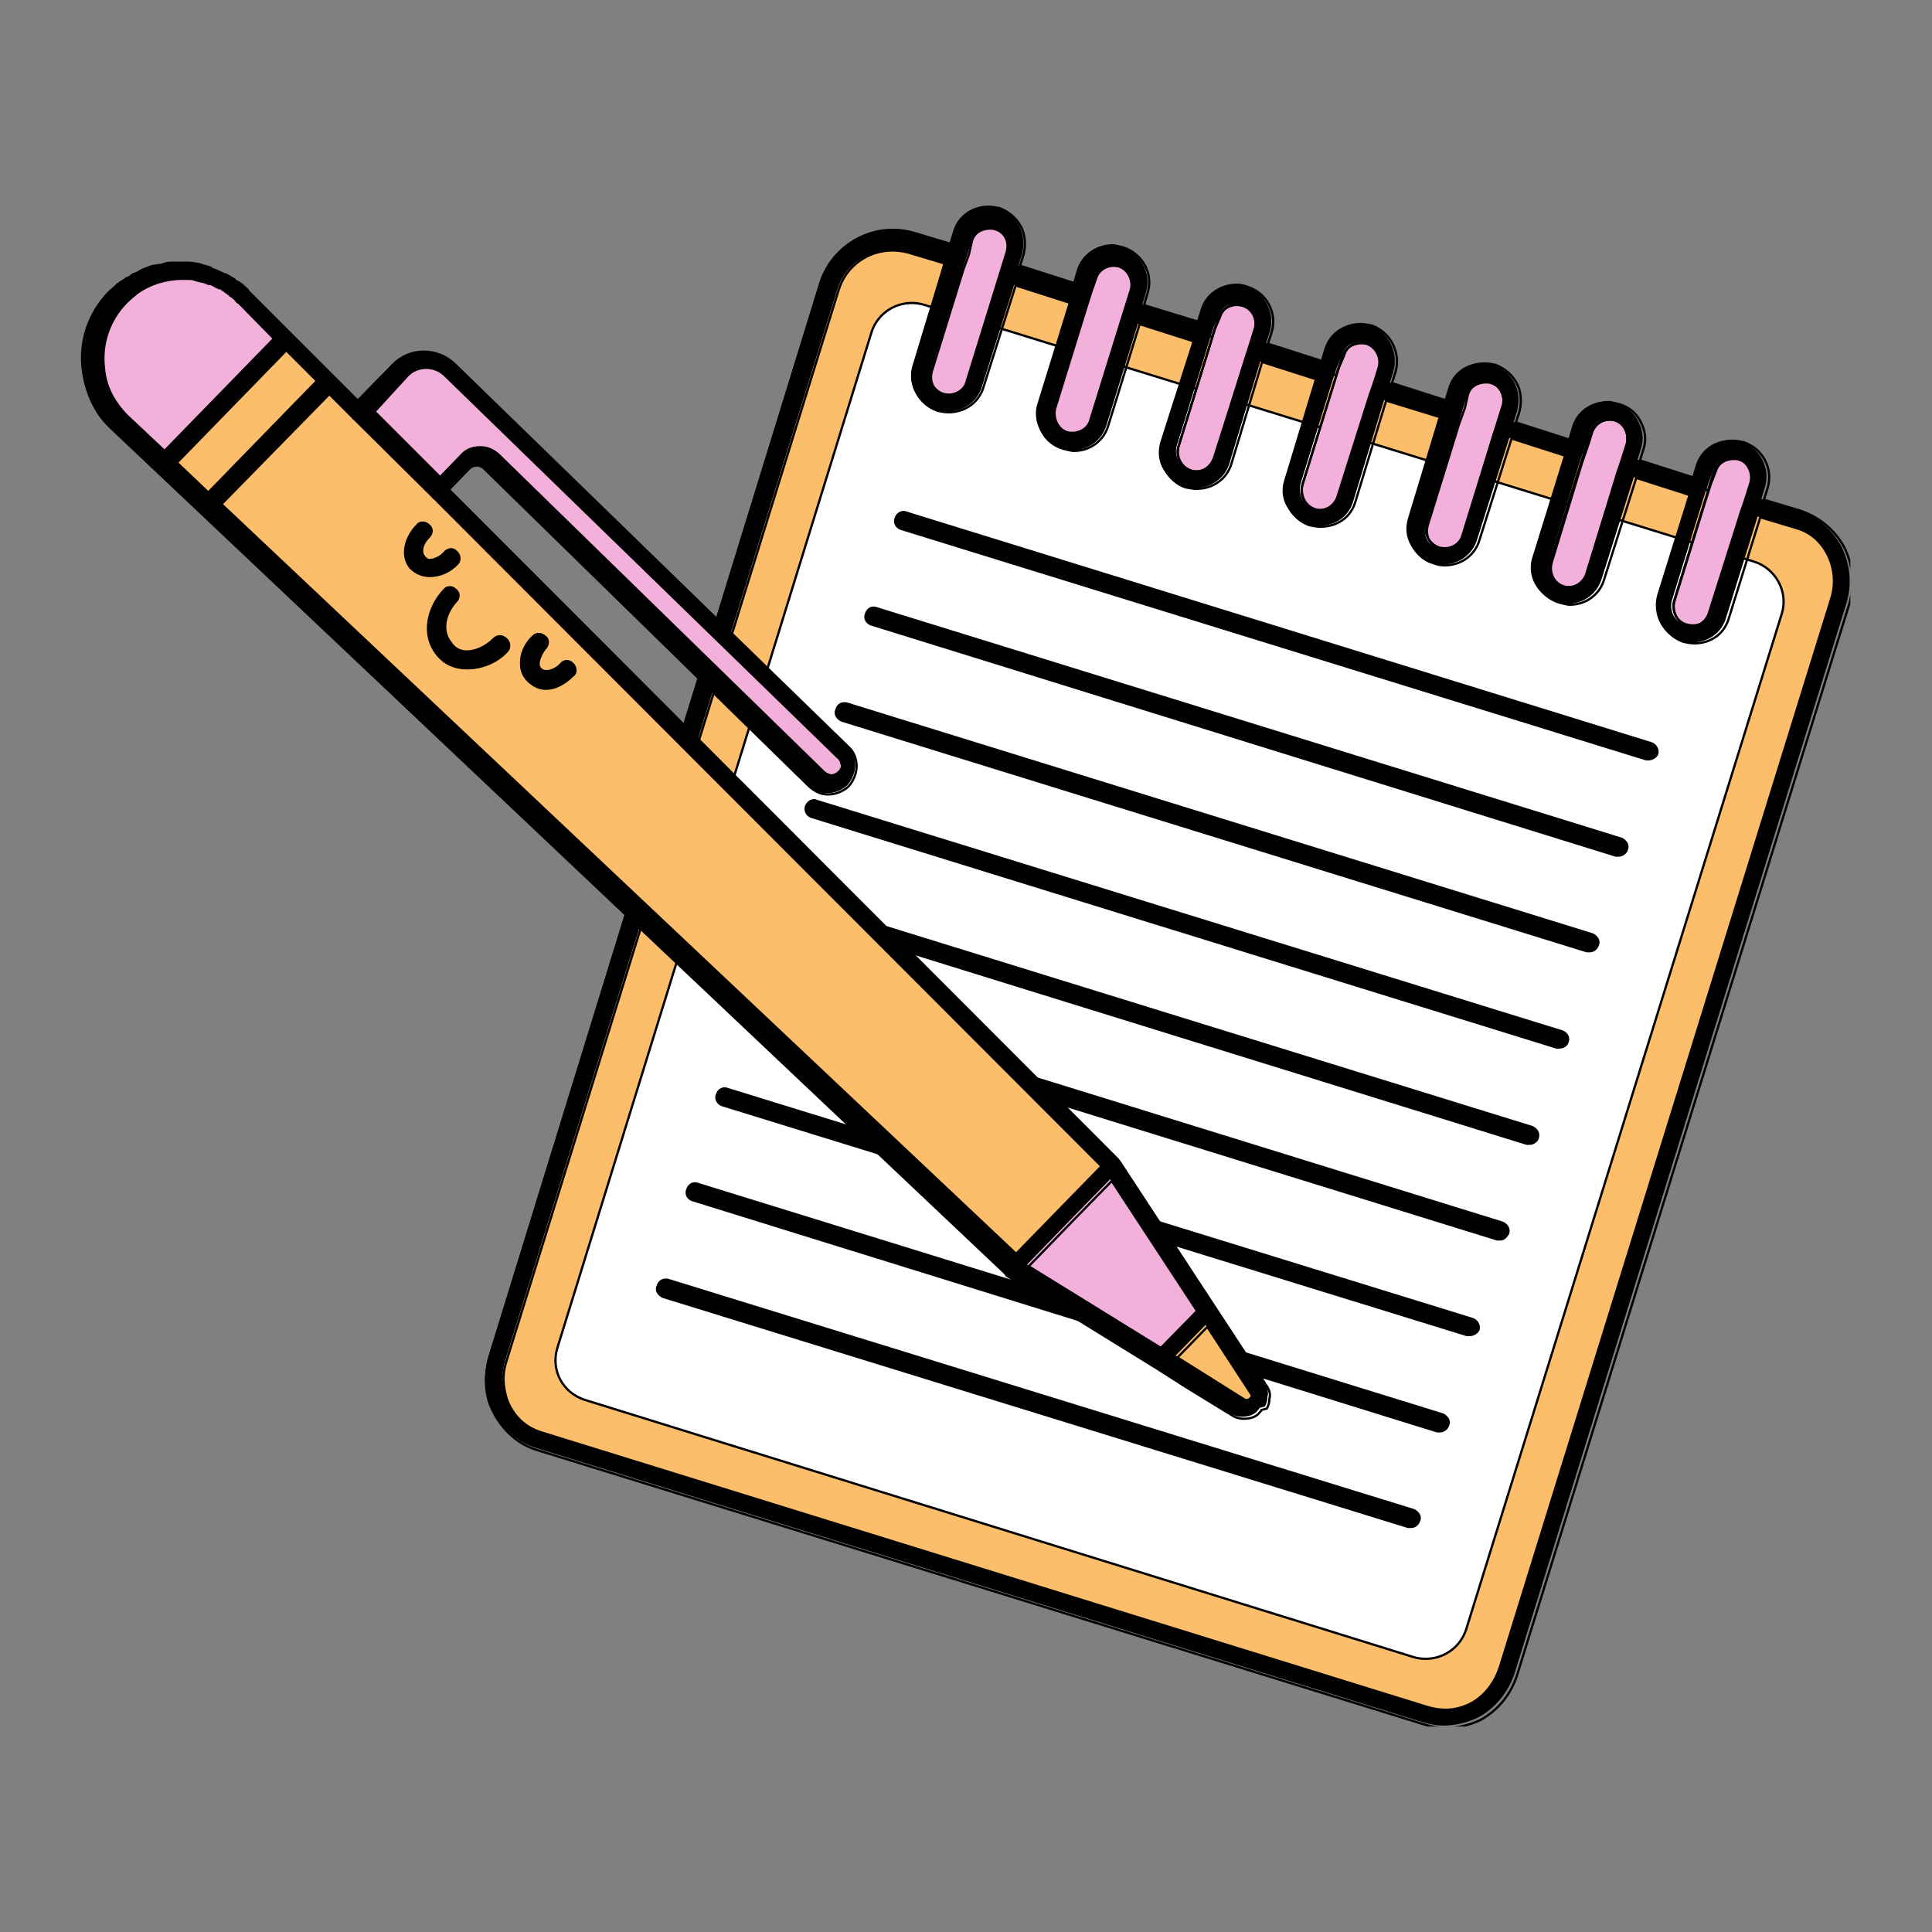 <svg xmlns="http://www.w3.org/2000/svg" xmlns:xlink="http://www.w3.org/1999/xlink" width="500" zoomAndPan="magnify" viewBox="0 0 375 375" height="500" preserveAspectRatio="xMidYMid meet" version="1.0"><rect x="0" y="0" width="375" height="375" fill="#808080" stroke="none"/><defs><clipPath id="44245de179"><path d="M 94 40 L 359.152 40 L 359.152 335 L 94 335 Z M 94 40 " clip-rule="nonzero"/></clipPath><clipPath id="faa566d26e"><path d="M 93 39.875 L 359.152 39.875 L 359.152 335.121 L 93 335.121 Z M 93 39.875 " clip-rule="nonzero"/></clipPath><clipPath id="a04b8a6033"><path d="M 15.652 50 L 247 50 L 247 275 L 15.652 275 Z M 15.652 50 " clip-rule="nonzero"/></clipPath><clipPath id="8444462be7"><path d="M 15.652 50 L 247 50 L 247 276 L 15.652 276 Z M 15.652 50 " clip-rule="nonzero"/></clipPath></defs><path stroke-linecap="butt" transform="matrix(0.128, 0, 0, 0.128, -10.677, 4.088)" fill-opacity="1" fill="#fdbe6b" fill-rule="evenodd" stroke-linejoin="round" d="M 1436.353 333.545 C 1394.574 333.545 1355.852 360.531 1342.435 403.441 L 838.248 2030.215 C 830.515 2051.211 832.716 2073.339 839.348 2092.165 C 849.281 2119.793 872.539 2144.121 902.367 2152.954 L 2245.767 2569.885 C 2255.761 2573.003 2265.785 2574.47 2275.627 2574.47 C 2318.261 2574.47 2357.228 2546.841 2370.737 2504.635 L 2874.924 877.861 C 2891.489 825.905 2861.63 770.617 2809.704 754.022 L 1466.304 338.221 C 1456.31 335.012 1446.255 333.545 1436.353 333.545 Z M 1436.353 333.545 " stroke="#000000" stroke-width="3.438" stroke-opacity="1" stroke-miterlimit="10"/><path stroke-linecap="butt" transform="matrix(0.128, 0, 0, 0.128, -10.677, 4.088)" fill-opacity="1" fill="#ffffff" fill-rule="evenodd" stroke-linejoin="round" d="M 1466.06 427.494 C 1439.195 427.494 1414.165 444.242 1405.18 471.198 L 928.468 2012.428 C 918.535 2045.618 936.2 2079.879 970.521 2090.942 L 2228.102 2481.224 C 2233.848 2482.752 2239.624 2483.486 2245.278 2483.486 C 2272.417 2483.486 2297.479 2466.615 2306.617 2439.231 L 2785.56 897.971 C 2795.493 864.78 2775.566 829.419 2742.406 819.456 L 1484.825 430.275 C 1478.59 428.38 1472.264 427.494 1466.06 427.494 Z M 1466.06 427.494 " stroke="#000000" stroke-width="3.438" stroke-opacity="1" stroke-miterlimit="10"/><path stroke-linecap="butt" transform="matrix(0.128, 0, 0, 0.128, -10.677, 4.088)" fill-opacity="1" fill="#f3b0db" fill-rule="evenodd" stroke-linejoin="round" d="M 1582.472 313.526 C 1569.972 313.526 1558.328 320.984 1554.752 333.514 L 1493.902 528.9 C 1489.501 544.364 1499.464 560.929 1513.829 565.33 C 1516.549 566.125 1519.299 566.491 1522.02 566.491 C 1534.733 566.491 1546.5 558.423 1549.22 546.565 L 1610.07 350.11 C 1614.471 334.645 1606.738 318.08 1591.274 314.749 C 1588.34 313.924 1585.375 313.526 1582.472 313.526 Z M 1582.472 313.526 " stroke="#000000" stroke-width="3.438" stroke-opacity="1" stroke-miterlimit="10"/><path stroke-linecap="butt" transform="matrix(0.128, 0, 0, 0.128, -10.677, 4.088)" fill-opacity="1" fill="#f3b0db" fill-rule="evenodd" stroke-linejoin="round" d="M 1771.042 370.495 C 1758.267 370.495 1746.347 378.594 1742.71 390.452 L 1681.83 587.243 C 1678.499 602.738 1686.262 619.334 1701.757 623.735 C 1704.11 624.224 1706.555 624.499 1708.939 624.499 C 1722.02 624.499 1734.336 616.95 1737.179 603.838 L 1798.059 408.117 C 1802.46 392.652 1793.597 376.057 1779.232 371.656 C 1776.512 370.861 1773.762 370.495 1771.042 370.495 Z M 1771.042 370.495 " stroke="#000000" stroke-width="3.438" stroke-opacity="1" stroke-miterlimit="10"/><path stroke-linecap="butt" transform="matrix(0.128, 0, 0, 0.128, -10.677, 4.088)" fill-opacity="1" fill="#f3b0db" fill-rule="evenodd" stroke-linejoin="round" d="M 1959.031 430.489 C 1946.286 430.489 1934.398 438.618 1930.73 450.415 L 1869.85 646.931 C 1866.519 662.396 1874.251 676.73 1889.746 682.231 C 1892.68 683.056 1895.645 683.453 1898.548 683.453 C 1911.048 683.453 1922.509 676.027 1925.198 663.466 L 1986.048 466.98 C 1990.51 452.646 1982.747 436.051 1967.252 431.65 C 1964.532 430.886 1961.751 430.489 1959.031 430.489 Z M 1959.031 430.489 " stroke="#000000" stroke-width="3.438" stroke-opacity="1" stroke-miterlimit="10"/><path stroke-linecap="butt" transform="matrix(0.128, 0, 0, 0.128, -10.677, 4.088)" fill-opacity="1" fill="#f3b0db" fill-rule="evenodd" stroke-linejoin="round" d="M 2148.059 488.527 C 2134.917 488.527 2122.448 496.076 2118.719 509.187 L 2057.839 704.847 C 2054.538 720.342 2062.271 735.807 2077.766 741.339 C 2080.455 742.103 2083.206 742.469 2085.895 742.469 C 2098.64 742.469 2110.437 734.218 2113.188 721.442 L 2174.037 525.752 C 2178.499 510.287 2169.636 493.692 2155.241 489.291 C 2152.857 488.771 2150.474 488.527 2148.059 488.527 Z M 2148.059 488.527 " stroke="#000000" stroke-width="3.438" stroke-opacity="1" stroke-miterlimit="10"/><path stroke-linecap="butt" transform="matrix(0.128, 0, 0, 0.128, -10.677, 4.088)" fill-opacity="1" fill="#f3b0db" fill-rule="evenodd" stroke-linejoin="round" d="M 2335.04 546.534 C 2322.265 546.534 2310.345 554.602 2306.708 566.461 L 2245.828 762.977 C 2242.497 777.341 2250.26 792.806 2265.755 798.337 C 2268.475 799.101 2271.226 799.468 2273.946 799.468 C 2286.66 799.468 2298.426 791.4 2301.177 779.542 L 2362.057 583.025 C 2366.458 568.631 2358.726 552.096 2343.231 547.665 C 2340.51 546.901 2337.76 546.534 2335.04 546.534 Z M 2335.04 546.534 " stroke="#000000" stroke-width="3.438" stroke-opacity="1" stroke-miterlimit="10"/><path stroke-linecap="butt" transform="matrix(0.128, 0, 0, 0.128, -10.677, 4.088)" fill-opacity="1" fill="#f3b0db" fill-rule="evenodd" stroke-linejoin="round" d="M 2524.068 604.511 C 2510.926 604.511 2498.457 612.06 2494.698 625.14 L 2433.817 820.892 C 2430.486 836.357 2438.249 852.922 2453.775 857.384 C 2456.464 858.148 2459.184 858.515 2461.874 858.515 C 2474.618 858.515 2486.415 850.232 2489.166 837.457 L 2550.046 641.766 C 2554.478 626.271 2546.745 609.676 2531.25 605.275 C 2528.836 604.755 2526.421 604.511 2524.068 604.511 Z M 2524.068 604.511 " stroke="#000000" stroke-width="3.438" stroke-opacity="1" stroke-miterlimit="10"/><path stroke-linecap="butt" transform="matrix(0.128, 0, 0, 0.128, -10.677, 4.088)" fill-opacity="1" fill="#f3b0db" fill-rule="evenodd" stroke-linejoin="round" d="M 2711.049 662.488 C 2698.304 662.488 2686.354 670.648 2682.717 682.506 L 2621.837 879.786 C 2618.536 895.312 2626.269 911.907 2641.764 915.239 C 2644.667 916.064 2647.632 916.461 2650.535 916.461 C 2663.035 916.461 2674.466 909.004 2677.186 896.412 L 2738.035 699.101 C 2742.497 684.737 2734.735 668.081 2719.239 663.649 C 2716.519 662.885 2713.769 662.488 2711.049 662.488 Z M 2711.049 662.488 " stroke="#000000" stroke-width="3.438" stroke-opacity="1" stroke-miterlimit="10"/><g clip-path="url(#44245de179)"><path fill="#000000" d="M 191.891 44.305 C 192.172 44.305 192.602 44.305 192.879 44.445 C 194.859 45.016 195.848 47.133 195.426 48.969 L 194.719 51.371 L 193.586 54.48 L 187.648 74.117 C 187.086 75.672 185.672 76.801 184.117 76.801 C 183.691 76.801 183.27 76.801 182.984 76.523 C 181.008 76.094 180.02 73.977 180.582 72 L 186.664 52.359 L 187.789 49.254 L 188.359 46.707 C 188.781 45.152 190.191 44.305 191.891 44.305 Z M 215.918 51.512 C 216.203 51.512 216.625 51.512 216.91 51.656 C 218.891 52.219 219.875 54.336 219.453 56.312 L 218.605 58.574 L 217.617 61.684 L 211.539 81.324 C 211.113 82.879 209.703 84.008 208.004 84.008 C 207.723 84.008 207.301 84.008 207.016 83.867 C 205.035 83.305 204.043 81.18 204.473 79.203 L 210.551 59.566 L 211.539 56.457 L 212.387 54.055 C 212.812 52.504 214.223 51.512 215.918 51.512 Z M 239.949 58.859 C 240.23 58.859 240.656 58.859 240.941 59.145 C 242.918 59.566 243.906 61.684 243.484 63.664 L 242.773 65.926 L 241.648 69.172 L 235.426 88.812 C 234.859 90.367 233.586 91.355 231.891 91.355 C 231.609 91.355 231.188 91.355 230.902 91.215 C 228.922 90.648 227.934 88.531 228.359 86.691 L 234.438 67.055 L 235.426 63.801 L 236.414 61.547 C 236.836 59.992 238.254 58.859 239.949 58.859 Z M 263.98 66.348 C 264.262 66.348 264.688 66.348 264.965 66.488 C 266.945 67.055 267.938 69.172 267.512 71.152 L 266.805 73.414 L 265.672 76.523 L 259.457 96.156 C 259.031 97.711 257.617 98.844 255.922 98.844 C 255.641 98.844 255.215 98.844 254.934 98.703 C 252.953 98.137 251.965 96.02 252.391 94.039 L 258.465 74.398 L 259.457 71.289 L 260.445 69.035 C 260.867 67.336 262.285 66.348 263.98 66.348 Z M 288.008 74.117 C 288.289 74.117 288.711 74.117 288.996 74.262 C 290.977 74.824 291.965 76.945 291.543 78.922 L 290.836 81.18 L 289.703 84.289 L 283.766 103.93 C 283.203 105.484 281.789 106.613 280.234 106.613 C 279.809 106.613 279.527 106.613 279.102 106.473 C 277.121 105.906 276.137 103.785 276.699 101.809 L 282.777 82.172 L 283.906 79.062 L 284.473 76.523 C 284.898 74.969 286.309 74.117 288.008 74.117 Z M 312.035 81.324 C 312.32 81.324 312.742 81.324 313.027 81.465 C 315.004 82.027 315.992 84.148 315.57 86.129 L 314.863 88.391 L 313.734 91.637 L 307.797 111.133 C 307.23 112.828 305.816 113.82 304.262 113.82 C 303.84 113.82 303.555 113.82 303.133 113.68 C 301.152 113.113 300.16 110.996 300.73 109.016 L 306.664 89.516 L 307.797 86.27 L 308.5 84.008 C 308.93 82.457 310.34 81.324 312.035 81.324 Z M 336.066 88.953 C 336.348 88.953 336.773 88.953 337.055 89.094 C 339.035 89.66 340.023 91.777 339.598 93.758 L 338.891 96.02 L 337.758 99.125 L 331.543 118.762 C 331.121 120.316 329.703 121.449 328.008 121.449 C 327.727 121.449 327.301 121.449 327.02 121.309 C 325.039 120.742 324.051 118.621 324.477 116.645 L 330.551 97.004 L 331.543 93.895 L 332.531 91.355 C 332.953 89.801 334.371 88.953 336.066 88.953 Z M 172.949 48.547 C 173.938 48.547 175.07 48.688 176.062 48.969 L 183.129 51.086 L 177.191 70.727 C 175.918 74.398 178.039 78.355 181.715 79.625 C 182.422 79.77 183.129 79.91 183.832 79.91 C 187.086 79.91 189.77 77.934 190.621 74.969 L 196.836 55.328 L 207.441 58.719 L 201.363 78.355 C 200.793 80.051 201.078 82.027 201.926 83.582 C 202.773 85.281 204.188 86.41 206.023 86.977 C 206.73 87.113 207.441 87.398 208.145 87.398 C 211.258 87.398 213.938 85.422 214.793 82.457 L 220.867 62.816 L 231.469 66.203 L 225.25 85.703 C 224.684 87.539 224.824 89.516 225.812 91.07 C 226.664 92.625 228.074 93.895 229.77 94.465 C 230.477 94.602 231.188 94.746 231.891 94.746 C 235.145 94.746 237.828 92.77 238.676 89.801 L 244.613 70.16 L 255.215 73.551 L 249.277 93.191 C 248.711 94.887 248.855 96.863 249.844 98.418 C 250.691 99.973 252.105 101.246 253.801 101.809 C 254.508 101.953 255.215 102.09 255.922 102.09 C 259.172 102.09 261.859 100.258 262.707 97.148 L 268.645 77.648 L 279.246 80.902 L 273.309 100.539 C 272.742 102.375 272.879 104.215 273.871 105.906 C 274.719 107.461 276.137 108.734 277.832 109.156 C 278.539 109.441 279.246 109.578 279.949 109.578 C 283.203 109.578 285.887 107.602 286.734 104.637 L 292.953 84.996 L 303.555 88.391 L 297.48 108.027 C 296.203 111.703 298.328 115.516 302.141 116.785 C 302.848 116.93 303.555 117.207 304.262 117.207 C 307.375 117.207 310.055 115.23 310.906 112.266 L 317.121 92.625 L 327.727 96.02 L 321.648 115.516 C 320.656 119.328 322.637 123.141 326.309 124.418 C 327.02 124.559 327.727 124.695 328.434 124.695 C 331.543 124.695 334.227 122.863 335.078 119.754 L 341.152 100.258 L 348.223 102.375 C 353.875 104.07 356.984 110.289 355.289 115.938 L 290.836 323.77 C 289.844 326.594 288.008 328.996 285.461 330.406 C 283.863 331.25 282.215 331.641 280.551 331.641 C 279.414 331.641 278.266 331.457 277.121 331.113 L 105.246 277.852 C 101.852 276.859 99.309 274.32 98.18 271.066 C 97.473 268.664 97.332 266.41 98.039 264.145 L 162.488 56.312 C 163.902 51.512 168.285 48.547 172.949 48.547 Z M 191.609 40.066 C 188.496 40.066 185.812 41.906 184.965 45.016 L 184.258 47.277 L 177.191 45.152 C 175.797 44.742 174.398 44.547 173.023 44.547 C 166.855 44.547 161.18 48.496 159.098 54.621 L 94.785 263.297 C 93.938 266.266 93.938 269.371 94.93 272.199 C 96.625 276.438 99.875 279.828 104.254 281.102 L 275.992 334.223 C 277.406 334.645 278.816 334.93 280.234 334.93 C 282.496 334.93 284.754 334.363 286.879 333.375 C 290.266 331.539 292.668 328.574 293.945 324.902 L 358.398 117.066 C 359.527 113.254 359.102 109.441 357.406 106.047 C 355.57 102.66 352.602 100.258 348.93 98.984 L 341.859 96.863 L 342.57 94.602 C 343.695 90.93 341.715 86.977 337.902 85.703 C 337.195 85.559 336.488 85.422 335.781 85.422 C 332.676 85.422 329.988 87.398 329.141 90.367 L 328.434 92.625 L 317.832 89.238 L 318.539 86.977 C 319.102 85.281 318.824 83.305 317.969 81.75 C 317.121 80.051 315.711 78.922 313.875 78.355 C 313.164 78.215 312.457 77.934 311.754 77.934 C 308.645 77.934 305.957 79.91 305.109 82.879 L 304.402 85.281 L 293.801 81.887 L 294.508 79.625 C 294.934 77.793 294.793 75.816 293.945 74.262 C 293.098 72.707 291.684 71.434 289.844 70.727 C 289.141 70.586 288.43 70.445 287.727 70.445 C 284.613 70.445 281.926 72.281 281.078 75.391 L 280.371 77.648 L 269.773 74.262 L 270.48 72 C 271.469 68.324 269.492 64.371 265.816 63.098 C 265.109 62.957 264.402 62.816 263.695 62.816 C 260.582 62.816 257.902 64.793 257.051 67.758 L 256.348 70.02 L 245.746 66.633 L 246.453 64.371 C 247.586 60.699 245.461 56.742 241.789 55.609 C 241.078 55.328 240.371 55.188 239.668 55.188 C 236.559 55.188 233.871 57.164 233.023 60.129 L 232.316 62.391 L 221.715 59.145 L 222.422 56.742 C 223.555 53.066 221.43 49.254 217.758 47.98 C 217.051 47.84 216.348 47.555 215.637 47.555 C 212.527 47.555 209.844 49.531 208.992 52.504 L 208.285 54.902 L 197.684 51.512 L 198.395 49.254 C 198.816 47.414 198.676 45.438 197.828 43.883 C 196.98 42.328 195.566 41.059 193.727 40.352 C 193.023 40.211 192.316 40.066 191.609 40.066 Z M 191.609 40.066 " fill-opacity="1" fill-rule="evenodd"/></g><g clip-path="url(#faa566d26e)"><path stroke-linecap="butt" transform="matrix(0.128, 0, 0, 0.128, -10.677, 4.088)" fill="none" stroke-linejoin="round" d="M 1584.886 314.657 C 1587.087 314.657 1590.449 314.657 1592.619 315.758 C 1608.114 320.22 1615.846 336.784 1612.545 351.149 L 1607.013 369.945 L 1598.15 394.272 L 1551.696 547.909 C 1547.295 560.073 1536.231 568.906 1524.067 568.906 C 1520.736 568.906 1517.435 568.906 1515.204 566.736 C 1499.74 563.374 1492.007 546.809 1496.408 531.345 L 1543.994 377.677 L 1552.796 353.38 L 1557.258 333.453 C 1560.559 321.289 1571.592 314.657 1584.886 314.657 Z M 1772.875 371.045 C 1775.107 371.045 1778.407 371.045 1780.638 372.176 C 1796.133 376.577 1803.835 393.141 1800.534 408.606 L 1793.902 426.302 L 1786.17 450.629 L 1738.615 604.297 C 1735.284 616.461 1724.251 625.293 1710.956 625.293 C 1708.756 625.293 1705.455 625.293 1703.224 624.193 C 1687.729 619.792 1679.966 603.166 1683.328 587.702 L 1730.883 434.064 L 1738.615 409.737 L 1745.247 390.941 C 1748.578 378.808 1759.611 371.045 1772.875 371.045 Z M 1960.895 428.533 C 1963.096 428.533 1966.427 428.533 1968.658 430.764 C 1984.123 434.064 1991.855 450.629 1988.554 466.124 L 1982.992 483.82 L 1974.19 509.217 L 1925.504 662.885 C 1921.072 675.049 1911.109 682.781 1897.845 682.781 C 1895.645 682.781 1892.344 682.781 1890.113 681.681 C 1874.618 677.249 1866.885 660.684 1870.217 646.29 L 1917.772 492.653 L 1925.504 467.194 L 1933.236 449.56 C 1936.537 437.396 1947.631 428.533 1960.895 428.533 Z M 2148.915 487.121 C 2151.115 487.121 2154.447 487.121 2156.617 488.221 C 2172.112 492.653 2179.875 509.217 2176.543 524.712 L 2171.012 542.408 L 2162.148 566.736 L 2113.524 720.342 C 2110.192 732.506 2099.129 741.369 2085.865 741.369 C 2083.664 741.369 2080.333 741.369 2078.132 740.269 C 2062.637 735.837 2054.905 719.273 2058.236 703.777 L 2105.761 550.11 L 2113.524 525.782 L 2121.256 508.148 C 2124.557 494.853 2135.651 487.121 2148.915 487.121 Z M 2336.904 547.909 C 2339.105 547.909 2342.405 547.909 2344.636 549.04 C 2360.132 553.441 2367.864 570.036 2364.563 585.501 L 2359.031 603.166 L 2350.168 627.494 L 2303.713 781.161 C 2299.312 793.325 2288.249 802.158 2276.085 802.158 C 2272.754 802.158 2270.553 802.158 2267.222 801.057 C 2251.727 796.626 2244.025 780.031 2248.426 764.566 L 2295.981 610.929 L 2304.814 586.601 L 2309.245 566.736 C 2312.576 554.572 2323.609 547.909 2336.904 547.909 Z M 2524.893 604.297 C 2527.124 604.297 2530.425 604.297 2532.656 605.397 C 2548.121 609.798 2555.853 626.394 2552.552 641.889 L 2547.02 659.584 L 2538.188 684.982 L 2491.733 837.518 C 2487.302 850.782 2476.238 858.545 2464.074 858.545 C 2460.773 858.545 2458.542 858.545 2455.242 857.445 C 2439.746 853.014 2431.984 836.449 2436.446 820.954 L 2482.87 668.386 L 2491.733 642.989 L 2497.234 625.293 C 2500.596 613.16 2511.629 604.297 2524.893 604.297 Z M 2712.913 663.985 C 2715.113 663.985 2718.445 663.985 2720.645 665.085 C 2736.14 669.517 2743.873 686.082 2740.541 701.577 L 2735.01 719.273 L 2726.147 743.57 L 2677.522 897.207 C 2674.221 909.371 2663.127 918.234 2649.863 918.234 C 2647.662 918.234 2644.331 918.234 2642.131 917.133 C 2626.635 912.702 2618.903 896.106 2622.234 880.642 L 2669.759 726.974 L 2677.522 702.647 L 2685.254 682.781 C 2688.555 670.617 2699.649 663.985 2712.913 663.985 Z M 1436.689 347.848 C 1444.422 347.848 1453.285 348.948 1461.048 351.149 L 1516.335 367.714 L 1469.88 521.381 C 1459.917 550.11 1476.512 581.07 1505.271 591.002 C 1510.803 592.133 1516.335 593.233 1521.836 593.233 C 1547.295 593.233 1568.291 577.769 1574.954 554.572 L 1623.578 400.904 L 1706.555 427.432 L 1659 581.07 C 1654.538 594.334 1656.769 609.798 1663.401 621.962 C 1670.033 635.257 1681.097 644.089 1695.461 648.521 C 1700.993 649.59 1706.555 651.821 1712.056 651.821 C 1736.415 651.821 1757.38 636.357 1764.074 613.16 L 1811.598 459.492 L 1894.544 485.99 L 1845.889 638.557 C 1841.457 652.922 1842.558 668.386 1850.29 680.55 C 1856.953 692.714 1867.986 702.647 1881.25 707.109 C 1886.781 708.178 1892.344 709.309 1897.845 709.309 C 1923.303 709.309 1944.3 693.845 1950.932 670.617 L 1997.387 516.95 L 2080.333 543.478 L 2033.878 697.145 C 2029.447 710.409 2030.577 725.874 2038.31 738.038 C 2044.942 750.202 2056.005 760.165 2069.269 764.566 C 2074.801 765.697 2080.333 766.766 2085.865 766.766 C 2111.293 766.766 2132.32 752.433 2138.952 728.105 L 2185.406 575.538 L 2268.353 600.996 L 2221.898 754.633 C 2217.466 768.998 2218.536 783.392 2226.299 796.626 C 2232.931 808.79 2244.025 818.753 2257.289 822.054 C 2262.821 824.285 2268.353 825.355 2273.854 825.355 C 2299.312 825.355 2320.309 809.89 2326.941 786.693 L 2375.596 633.026 L 2458.542 659.584 L 2411.018 813.221 C 2401.024 841.98 2417.65 871.809 2447.479 881.742 C 2453.011 882.873 2458.542 885.043 2464.074 885.043 C 2488.432 885.043 2509.398 869.578 2516.061 846.381 L 2564.685 692.714 L 2647.662 719.273 L 2600.107 871.809 C 2592.344 901.638 2607.84 931.467 2636.568 941.461 C 2642.131 942.561 2647.662 943.631 2653.194 943.631 C 2677.522 943.631 2698.518 929.297 2705.181 904.97 L 2752.705 752.433 L 2808.023 768.998 C 2852.247 782.262 2876.575 830.917 2863.31 875.11 L 2359.031 2501.181 C 2351.268 2523.278 2336.904 2542.074 2316.977 2553.107 C 2304.477 2559.708 2291.58 2562.764 2278.561 2562.764 C 2269.667 2562.764 2260.682 2561.328 2251.727 2558.638 L 906.982 2141.921 C 880.424 2134.158 860.528 2114.292 851.695 2088.834 C 846.163 2070.038 845.063 2052.403 850.595 2034.677 L 1354.843 408.606 C 1365.907 371.045 1400.198 347.848 1436.689 347.848 Z M 1582.686 281.497 C 1558.328 281.497 1537.331 295.892 1530.699 320.22 L 1525.167 337.915 L 1469.88 321.289 C 1458.969 318.08 1448.028 316.552 1437.27 316.552 C 1389.012 316.552 1344.605 347.451 1328.315 395.373 L 825.136 2028.045 C 818.504 2051.273 818.504 2075.57 826.267 2097.697 C 839.531 2130.857 864.959 2157.385 899.219 2167.348 L 2242.894 2582.966 C 2253.958 2586.267 2264.991 2588.498 2276.085 2588.498 C 2293.781 2588.498 2311.446 2584.066 2328.072 2576.334 C 2354.569 2561.97 2373.365 2538.773 2383.359 2510.044 L 2887.638 883.943 C 2896.471 854.114 2893.139 824.285 2879.875 797.726 C 2865.511 771.229 2842.284 752.433 2813.555 742.469 L 2758.237 725.874 L 2763.799 708.178 C 2772.601 679.45 2757.106 648.521 2727.277 638.557 C 2721.746 637.427 2716.214 636.357 2710.682 636.357 C 2686.385 636.357 2665.358 651.821 2658.726 675.049 L 2653.194 692.714 L 2570.248 666.216 L 2575.78 648.521 C 2580.181 635.257 2578.011 619.792 2571.318 607.628 C 2564.685 594.334 2553.652 585.501 2539.288 581.07 C 2533.726 579.969 2528.194 577.769 2522.693 577.769 C 2498.365 577.769 2477.338 593.233 2470.706 616.461 L 2465.174 635.257 L 2382.228 608.698 L 2387.76 591.002 C 2391.091 576.669 2389.991 561.204 2383.359 549.04 C 2376.727 536.876 2365.663 526.913 2351.268 521.381 C 2345.767 520.281 2340.205 519.181 2334.704 519.181 C 2310.345 519.181 2289.318 533.545 2282.686 557.873 L 2277.155 575.538 L 2194.239 549.04 L 2199.771 531.345 C 2207.503 502.585 2192.038 471.656 2163.279 461.693 C 2157.747 460.593 2152.216 459.492 2146.684 459.492 C 2122.326 459.492 2101.36 474.957 2094.697 498.154 L 2089.196 515.849 L 2006.25 489.352 L 2011.782 471.656 C 2020.645 442.928 2004.019 411.968 1975.29 403.105 C 1969.728 400.904 1964.196 399.804 1958.695 399.804 C 1934.367 399.804 1913.34 415.269 1906.708 438.465 L 1901.176 456.161 L 1818.23 430.764 L 1823.762 411.968 C 1832.625 383.209 1815.999 353.38 1787.27 343.416 C 1781.739 342.316 1776.237 340.085 1770.675 340.085 C 1746.347 340.085 1725.351 355.55 1718.688 378.808 L 1713.157 397.573 L 1630.21 371.045 L 1635.773 353.38 C 1639.073 338.985 1637.973 323.52 1631.341 311.357 C 1624.709 299.193 1613.646 289.26 1599.251 283.728 C 1593.749 282.628 1588.218 281.497 1582.686 281.497 Z M 1582.686 281.497 " stroke="#000000" stroke-width="3.438" stroke-opacity="1" stroke-miterlimit="10"/></g><path stroke-linecap="butt" transform="matrix(0.128, 0, 0, 0.128, -10.677, 4.088)" fill-opacity="1" fill="#000000" fill-rule="evenodd" stroke-linejoin="round" d="M 1453.682 744.487 C 1448.486 744.487 1443.535 748.307 1441.854 753.38 C 1438.523 760.012 1442.955 767.775 1449.556 769.976 L 2579.661 1119.456 L 2582.992 1119.456 C 2588.524 1119.456 2594.056 1116.156 2596.287 1111.755 C 2598.457 1105.123 2594.056 1097.36 2587.424 1095.129 L 1458.419 745.617 C 1456.861 744.853 1455.271 744.487 1453.682 744.487 Z M 1453.682 744.487 " stroke="#000000" stroke-width="3.438" stroke-opacity="1" stroke-miterlimit="10"/><path stroke-linecap="butt" transform="matrix(0.128, 0, 0, 0.128, -10.677, 4.088)" fill-opacity="1" fill="#000000" fill-rule="evenodd" stroke-linejoin="round" d="M 1408.205 889.505 C 1402.857 889.505 1398.548 893.264 1396.836 898.399 C 1393.535 906.1 1397.936 912.732 1404.599 914.963 L 2533.573 1265.483 L 2538.035 1265.483 C 2543.506 1265.483 2549.068 1261.052 2550.199 1256.62 C 2553.5 1249.988 2549.068 1243.356 2542.436 1240.025 L 1413.431 890.636 C 1411.628 889.872 1409.886 889.505 1408.205 889.505 Z M 1408.205 889.505 " stroke="#000000" stroke-width="3.438" stroke-opacity="1" stroke-miterlimit="10"/><path stroke-linecap="butt" transform="matrix(0.128, 0, 0, 0.128, -10.677, 4.088)" fill-opacity="1" fill="#000000" fill-rule="evenodd" stroke-linejoin="round" d="M 1363.859 1034.523 C 1358.144 1034.523 1353.621 1037.885 1351.848 1044.059 C 1348.517 1050.691 1352.948 1057.323 1359.581 1060.654 L 2489.563 1410.471 L 2493.964 1410.471 C 2499.496 1410.471 2503.958 1407.14 2506.159 1401.608 C 2509.459 1394.976 2505.058 1388.344 2498.426 1385.013 L 1368.444 1035.196 C 1366.854 1034.737 1365.326 1034.523 1363.859 1034.523 Z M 1363.859 1034.523 " stroke="#000000" stroke-width="3.438" stroke-opacity="1" stroke-miterlimit="10"/><path stroke-linecap="butt" transform="matrix(0.128, 0, 0, 0.128, -10.677, 4.088)" fill-opacity="1" fill="#000000" fill-rule="evenodd" stroke-linejoin="round" d="M 1317.679 1181.498 C 1312.759 1181.498 1308.236 1185.318 1305.73 1190.392 C 1303.499 1197.024 1306.83 1204.786 1314.562 1206.956 L 2443.567 1556.468 L 2448.029 1556.468 C 2453.561 1556.468 2459.062 1553.136 2460.193 1548.735 C 2463.493 1542.103 2459.062 1534.341 2452.43 1532.14 L 1322.294 1182.659 C 1320.736 1181.865 1319.208 1181.498 1317.679 1181.498 Z M 1317.679 1181.498 " stroke="#000000" stroke-width="3.438" stroke-opacity="1" stroke-miterlimit="10"/><path stroke-linecap="butt" transform="matrix(0.128, 0, 0, 0.128, -10.677, 4.088)" fill-opacity="1" fill="#000000" fill-rule="evenodd" stroke-linejoin="round" d="M 1272.661 1326.486 C 1267.435 1326.486 1262.514 1330.276 1260.803 1335.379 C 1257.502 1343.112 1261.903 1349.744 1268.566 1351.975 L 2398.701 1702.464 L 2403.102 1702.464 C 2408.665 1702.464 2414.196 1698.063 2415.266 1693.662 C 2417.497 1687 2414.196 1680.368 2406.434 1677.036 L 1277.398 1327.617 C 1275.87 1326.853 1274.25 1326.486 1272.661 1326.486 Z M 1272.661 1326.486 " stroke="#000000" stroke-width="3.438" stroke-opacity="1" stroke-miterlimit="10"/><path stroke-linecap="butt" transform="matrix(0.128, 0, 0, 0.128, -10.677, 4.088)" fill-opacity="1" fill="#000000" fill-rule="evenodd" stroke-linejoin="round" d="M 1228.254 1471.535 C 1223.089 1471.535 1218.352 1474.897 1215.723 1481.07 C 1213.492 1487.702 1216.824 1494.334 1224.556 1497.635 L 2353.683 1847.483 L 2358.114 1847.483 C 2363.646 1847.483 2366.947 1844.151 2370.278 1838.62 C 2372.479 1831.957 2369.147 1825.325 2361.415 1822.024 L 1232.288 1472.207 C 1230.943 1471.718 1229.568 1471.535 1228.254 1471.535 Z M 1228.254 1471.535 " stroke="#000000" stroke-width="3.438" stroke-opacity="1" stroke-miterlimit="10"/><path stroke-linecap="butt" transform="matrix(0.128, 0, 0, 0.128, -10.677, 4.088)" fill-opacity="1" fill="#000000" fill-rule="evenodd" stroke-linejoin="round" d="M 1182.196 1618.54 C 1176.818 1618.54 1172.508 1622.299 1170.797 1627.372 C 1167.496 1633.974 1171.928 1641.706 1178.56 1643.907 L 2307.595 1992.471 L 2312.026 1992.471 C 2317.558 1992.471 2323.059 1989.17 2325.29 1984.769 C 2327.491 1978.137 2323.059 1970.404 2316.427 1968.235 L 1187.423 1619.671 C 1185.589 1618.845 1183.847 1618.54 1182.196 1618.54 Z M 1182.196 1618.54 " stroke="#000000" stroke-width="3.438" stroke-opacity="1" stroke-miterlimit="10"/><path stroke-linecap="butt" transform="matrix(0.128, 0, 0, 0.128, -10.677, 4.088)" fill-opacity="1" fill="#000000" fill-rule="evenodd" stroke-linejoin="round" d="M 1137.209 1762.489 C 1131.799 1762.489 1127.551 1766.309 1125.839 1771.382 C 1122.508 1779.115 1126.94 1785.777 1133.572 1787.947 L 2262.576 2138.498 L 2266.977 2138.498 C 2272.509 2138.498 2278.072 2134.066 2279.141 2129.665 C 2282.473 2123.033 2278.072 2116.37 2271.439 2113.039 L 1142.435 1763.619 C 1140.601 1762.855 1138.89 1762.489 1137.209 1762.489 Z M 1137.209 1762.489 " stroke="#000000" stroke-width="3.438" stroke-opacity="1" stroke-miterlimit="10"/><path stroke-linecap="butt" transform="matrix(0.128, 0, 0, 0.128, -10.677, 4.088)" fill-opacity="1" fill="#000000" fill-rule="evenodd" stroke-linejoin="round" d="M 1092.863 1908.516 C 1087.148 1908.516 1082.594 1911.878 1080.821 1918.021 C 1077.49 1924.653 1081.952 1931.285 1088.584 1934.585 L 2218.567 2283.455 L 2222.998 2283.455 C 2228.56 2283.455 2232.961 2280.154 2235.193 2274.622 C 2238.493 2268.021 2234.062 2261.389 2227.43 2258.088 L 1097.447 1909.188 C 1095.858 1908.76 1094.33 1908.516 1092.863 1908.516 Z M 1092.863 1908.516 " stroke="#000000" stroke-width="3.438" stroke-opacity="1" stroke-miterlimit="10"/><path stroke-linecap="butt" transform="matrix(0.128, 0, 0, 0.128, -10.677, 4.088)" fill-opacity="1" fill="#fdbe6b" fill-rule="evenodd" stroke-linejoin="round" d="M 517.22 481.497 L 332.501 669.517 L 341.364 679.48 L 401.083 734.768 L 1624.312 1890.484 L 1772.478 1737.855 L 1734.856 1702.464 L 747.233 712.641 L 628.895 593.203 L 581.371 546.748 L 524.953 489.26 Z M 517.22 481.497 " stroke="#000000" stroke-width="3.438" stroke-opacity="1" stroke-miterlimit="10"/><path stroke-linecap="butt" transform="matrix(0.128, 0, 0, 0.128, -10.677, 4.088)" fill-opacity="1" fill="#f3b0db" fill-rule="evenodd" stroke-linejoin="round" d="M 1770.4 1737.519 L 1622.539 1888.833 L 1847.631 2029.054 L 1965.694 2101.945 C 1969.025 2104.329 1972.998 2105.49 1976.849 2105.49 C 1981.953 2105.49 1986.843 2103.504 1989.991 2099.744 C 1993.291 2096.444 1995.492 2092.043 1994.392 2086.511 C 1994.392 2082.049 1994.392 2078.748 1991.06 2074.347 L 1914.96 1958.393 Z M 1770.4 1737.519 " stroke="#000000" stroke-width="3.438" stroke-opacity="1" stroke-miterlimit="10"/><path stroke-linecap="butt" transform="matrix(0.128, 0, 0, 0.128, -10.677, 4.088)" fill-opacity="1" fill="#f3b0db" fill-rule="evenodd" stroke-linejoin="round" d="M 727.551 512.488 C 713.95 512.488 700.136 517.5 689.5 527.585 L 627.52 591.797 L 745.919 710.226 L 787.972 668.142 C 793.657 663.038 800.778 660.287 807.869 660.287 C 814.623 660.287 821.316 662.763 826.695 668.142 L 1321.255 1150.752 C 1326.818 1156.284 1335.62 1158.515 1342.313 1158.515 C 1350.045 1158.515 1357.777 1156.284 1363.279 1150.752 C 1375.473 1139.689 1374.373 1119.731 1361.109 1107.568 L 763.614 526.516 C 753.804 517.225 740.784 512.488 727.551 512.488 Z M 727.551 512.488 " stroke="#000000" stroke-width="3.438" stroke-opacity="1" stroke-miterlimit="10"/><path stroke-linecap="butt" transform="matrix(0.128, 0, 0, 0.128, -10.677, 4.088)" fill-opacity="1" fill="#f3b0db" fill-rule="evenodd" stroke-linejoin="round" d="M 342.067 379.511 C 336.536 381.711 332.104 381.711 326.603 382.811 C 325.472 382.811 323.302 383.942 321.071 383.942 C 319.94 383.942 317.74 386.143 315.539 386.143 C 310.007 387.273 303.375 389.474 297.844 392.775 C 296.743 393.906 295.643 393.906 293.412 395.006 C 292.342 395.006 290.111 396.137 287.88 398.337 C 286.811 399.468 285.68 399.468 284.58 400.568 L 282.349 402.769 C 281.248 403.869 280.179 403.869 279.048 404.969 C 276.847 404.969 276.847 404.969 275.716 406.1 C 275.716 407.2 274.647 407.2 273.516 409.431 L 271.315 410.501 C 270.185 410.501 269.084 411.632 268.015 413.832 L 262.483 418.294 C 210.496 471.442 212.727 555.642 264.683 607.689 L 265.784 608.79 L 340.967 677.463 L 524.494 489.168 L 448.211 419.395 C 429.415 400.568 407.318 388.374 381.86 382.811 C 379.659 382.811 376.358 381.711 374.127 381.711 C 370.827 379.511 368.596 379.511 365.264 379.511 Z M 342.067 379.511 " stroke="#000000" stroke-width="3.438" stroke-opacity="1" stroke-miterlimit="10"/><path stroke-linecap="butt" transform="matrix(0.128, 0, 0, 0.128, -10.677, 4.088)" fill-opacity="1" fill="#fdbe6b" fill-rule="evenodd" stroke-linejoin="round" d="M 1917.069 1958.485 L 1847.539 2029.512 L 1965.663 2102.74 C 1968.903 2104.573 1972.539 2105.46 1976.115 2105.46 C 1981.128 2105.46 1986.109 2103.748 1989.96 2100.508 C 1993.291 2097.177 1995.492 2092.746 1995.492 2089.414 C 1995.492 2084.983 1995.492 2080.551 1993.291 2076.089 Z M 1917.069 1958.485 " stroke="#000000" stroke-width="3.438" stroke-opacity="1" stroke-miterlimit="10"/><path stroke-linecap="butt" transform="matrix(0.128, 0, 0, 0.128, -10.677, 4.088)" fill-opacity="1" fill="#fdbe6b" fill-rule="evenodd" stroke-linejoin="round" d="M 517.312 481.497 L 332.501 669.334 L 341.364 679.266 L 401.144 734.493 L 581.493 546.687 L 525.075 489.26 Z M 517.312 481.497 " stroke="#000000" stroke-width="3.438" stroke-opacity="1" stroke-miterlimit="10"/><path stroke-linecap="butt" transform="matrix(0.128, 0, 0, 0.128, -10.677, 4.088)" fill-opacity="1" fill="#000000" fill-rule="evenodd" stroke-linejoin="round" d="M 765.387 858.515 C 762.208 858.515 759.183 859.89 756.982 862.671 C 733.785 887.091 720.521 929.297 747.019 961.479 C 758.082 974.805 773.547 981.498 791.212 981.498 L 792.312 981.498 C 813.309 981.498 836.475 972.604 851.939 955.948 C 857.471 950.416 856.371 941.522 850.839 937.06 C 848.089 934.309 844.757 932.904 841.457 932.904 C 838.125 932.904 834.825 934.309 832.074 937.06 C 821.01 948.185 805.546 955.948 791.212 955.948 C 781.249 955.948 772.447 951.516 766.915 942.622 C 751.45 923.735 759.183 897.084 774.617 880.428 C 780.148 874.866 780.148 867.133 774.617 862.671 C 771.897 859.89 768.565 858.515 765.387 858.515 Z M 765.387 858.515 " stroke="#000000" stroke-width="3.438" stroke-opacity="1" stroke-miterlimit="10"/><path stroke-linecap="butt" transform="matrix(0.128, 0, 0, 0.128, -10.677, 4.088)" fill-opacity="1" fill="#000000" fill-rule="evenodd" stroke-linejoin="round" d="M 724.097 760.501 C 720.796 760.501 717.74 761.877 716.09 764.627 C 699.494 781.1 689.531 809.646 706.126 829.419 C 712.758 835.99 722.722 841.491 734.886 841.491 C 750.381 841.491 765.876 834.89 776.97 822.818 C 782.502 817.347 780.271 808.545 774.739 804.144 C 772.508 801.944 769.91 800.996 767.343 800.996 C 763.492 800.996 759.672 803.105 757.043 806.345 C 751.512 812.946 741.548 817.347 734.886 817.347 C 730.485 817.347 728.254 814.046 727.153 812.946 C 719.39 804.144 724.922 790.972 733.785 782.2 C 739.348 776.699 739.348 769.028 733.785 764.627 C 731.035 761.877 727.428 760.501 724.097 760.501 Z M 724.097 760.501 " stroke="#000000" stroke-width="3.438" stroke-opacity="1" stroke-miterlimit="10"/><path stroke-linecap="butt" transform="matrix(0.128, 0, 0, 0.128, -10.677, 4.088)" fill-opacity="1" fill="#000000" fill-rule="evenodd" stroke-linejoin="round" d="M 900.259 929.511 C 896.805 929.511 893.504 930.886 891.273 933.668 C 879.14 944.762 872.539 961.418 873.639 975.874 C 873.639 986.938 879.14 996.962 887.973 1003.625 C 894.605 1009.126 902.306 1012.488 911.139 1012.488 C 926.573 1012.488 940.937 1003.625 951.94 992.5 C 957.471 989.169 957.471 980.275 951.94 974.713 C 949.189 971.962 945.888 970.556 942.71 970.556 C 939.531 970.556 936.506 971.962 934.305 974.713 C 928.712 981.162 919.666 985.838 912.178 985.838 C 909.305 985.838 906.677 985.135 904.507 983.607 C 902.306 981.406 900.106 980.275 900.106 974.713 C 900.106 968.081 904.507 958.087 910.039 951.424 C 915.57 945.862 915.57 936.999 910.039 933.668 C 907.257 930.886 903.682 929.511 900.259 929.511 Z M 900.259 929.511 " stroke="#000000" stroke-width="3.438" stroke-opacity="1" stroke-miterlimit="10"/><g clip-path="url(#a04b8a6033)"><path fill="#000000" d="M 36.82 54.047 C 37.383 54.047 37.949 54.324 38.516 54.469 C 39.223 54.609 39.93 54.754 40.352 55.031 L 40.637 55.031 C 41.34 55.176 41.766 55.602 42.473 55.879 L 42.754 55.879 L 44.312 57.012 C 44.449 57.156 44.594 57.156 44.594 57.297 C 45.156 57.578 45.582 58.004 46.004 58.566 L 46.289 58.711 L 53.074 65.637 L 31.871 87.402 L 24.809 80.758 L 24.664 80.621 C 21.977 77.934 20.422 74.824 20.141 71.434 C 19.574 66.906 20.988 62.242 24.379 58.711 C 25.086 58.004 25.934 57.297 26.641 56.73 C 29.043 55.031 32.152 54.047 35.266 54.047 Z M 55.477 67.898 L 61.41 73.836 L 40.352 95.461 L 34.273 89.668 Z M 82.578 71.289 C 83.84 71.289 85.125 71.75 86.148 72.703 L 162.469 146.914 C 162.898 147.195 163.039 147.766 163.176 148.328 C 163.32 148.891 163.039 149.32 162.613 149.742 C 162.328 150.023 161.766 150.309 161.199 150.309 C 160.773 150.309 160.211 150.023 159.789 149.742 L 96.605 88.113 C 95.477 87.121 94.344 86.695 93.07 86.695 C 91.66 86.695 90.387 87.121 89.398 88.25 L 85.297 92.492 L 72.578 79.773 L 78.938 72.844 C 79.891 71.816 81.223 71.289 82.578 71.289 Z M 63.812 76.379 L 68.48 81.043 C 68.48 81.043 68.48 81.184 68.621 81.184 L 83.887 96.312 C 83.887 96.312 84.027 96.59 84.168 96.59 L 213.637 226.215 L 197.098 243.18 L 42.895 97.723 Z M 215.473 228.902 L 232.156 254.344 L 225.227 261.414 L 199.363 245.438 L 208.551 235.965 Z M 233.988 257.172 L 242.473 270.176 C 242.75 270.461 242.75 270.598 242.75 270.738 C 242.75 270.883 242.75 271.164 242.473 271.309 C 242.309 271.473 242.09 271.543 241.883 271.543 C 241.738 271.543 241.598 271.508 241.48 271.449 L 228.195 263.109 Z M 33.145 50.934 C 32.863 50.934 32.438 50.934 32.152 51.074 C 31.73 51.074 31.445 51.359 31.023 51.359 C 30.742 51.359 30.316 51.5 30.035 51.5 C 29.613 51.5 29.328 51.645 28.902 51.781 C 28.336 52.066 27.633 52.207 27.211 52.492 C 26.926 52.773 26.641 52.773 26.5 52.914 C 26.078 53.055 25.512 53.199 25.23 53.621 C 24.945 53.762 24.664 53.902 24.523 53.902 C 24.098 54.324 23.676 54.469 23.25 54.754 C 23.109 55.031 22.828 55.031 22.684 55.176 C 22.262 55.742 21.695 56.023 21.129 56.59 C 17.031 60.828 15.336 66.344 16.039 71.711 C 16.609 75.953 18.301 80.051 21.551 83.023 L 194.695 246.711 L 195.121 247.277 L 223.957 265.086 L 230.176 269.047 L 238.938 274.418 C 239.645 274.84 240.348 274.98 241.059 274.98 C 242.188 274.98 243.457 274.699 244.168 273.711 C 244.309 273.57 244.449 273.426 244.449 273.289 C 245.582 273.004 245.582 273.004 245.582 272.863 C 245.859 272.297 246.004 271.871 246.004 271.164 C 246.285 270.176 246.004 269.328 245.297 268.336 L 217.027 225.223 L 216.605 224.66 L 86.996 94.895 L 91.094 90.652 C 91.516 90.375 91.941 90.23 92.363 90.23 C 92.934 90.23 93.211 90.375 93.641 90.652 L 156.816 152.426 C 157.949 153.418 159.078 153.98 160.488 153.98 C 161.906 153.98 163.32 153.418 164.445 152.426 C 165.438 151.297 166.004 149.883 166.004 148.469 C 166.004 147.059 165.438 145.641 164.445 144.793 L 88.129 70.586 C 86.449 68.977 84.285 68.16 82.137 68.16 C 79.938 68.16 77.754 69.008 76.109 70.727 L 69.328 77.648 L 48.125 56.449 L 47.984 56.164 C 47.422 55.742 46.996 55.176 46.289 54.754 C 46.004 54.609 45.867 54.609 45.723 54.469 C 45.156 53.902 44.449 53.621 43.742 53.199 L 43.602 53.199 C 42.895 52.914 42.188 52.492 41.34 52.207 C 41.062 52.207 41.062 52.207 40.918 51.922 C 40.207 51.645 39.363 51.5 38.656 51.219 C 37.949 51.074 37.102 50.934 36.395 50.934 Z M 33.145 50.934 " fill-opacity="1" fill-rule="evenodd"/></g><g clip-path="url(#8444462be7)"><path stroke-linecap="butt" transform="matrix(0.128, 0, 0, 0.128, -10.677, 4.088)" fill="none" stroke-linejoin="round" d="M 371.621 390.88 C 376.022 390.88 380.454 393.05 384.885 394.181 C 390.417 395.281 395.949 396.412 399.25 398.582 L 401.481 398.582 C 406.982 399.712 410.313 403.044 415.845 405.214 L 418.045 405.214 L 430.24 414.077 C 431.31 415.208 432.44 415.208 432.44 416.308 C 436.841 418.508 440.173 421.84 443.473 426.241 L 445.704 427.371 L 498.791 481.558 L 332.899 651.852 L 277.642 599.865 L 276.511 598.796 C 255.484 577.769 243.32 553.441 241.12 526.913 C 236.688 491.491 247.752 455 274.28 427.371 C 279.812 421.84 286.444 416.308 291.976 411.876 C 310.772 398.582 335.099 390.88 359.457 390.88 Z M 517.587 499.254 L 564.011 545.709 L 399.25 714.902 L 351.695 669.578 Z M 729.629 525.782 C 739.5 525.782 749.556 529.389 757.563 536.846 L 1354.691 1117.47 C 1358.052 1119.67 1359.153 1124.132 1360.222 1128.533 C 1361.353 1132.934 1359.153 1136.296 1355.821 1139.597 C 1353.59 1141.797 1349.189 1144.028 1344.758 1144.028 C 1341.426 1144.028 1337.025 1141.797 1333.725 1139.597 L 839.378 657.414 C 830.546 649.651 821.683 646.32 811.719 646.32 C 800.686 646.32 790.723 649.651 782.991 658.484 L 750.9 691.675 L 651.389 592.164 L 701.145 537.946 C 708.602 529.908 719.024 525.782 729.629 525.782 Z M 582.807 565.605 L 619.329 602.096 C 619.329 602.096 619.329 603.197 620.429 603.197 L 739.867 721.565 C 739.867 721.565 740.967 723.735 742.068 723.735 L 1755.027 1737.916 L 1625.626 1870.649 L 419.146 732.598 Z M 1769.391 1758.943 L 1899.923 1957.996 L 1845.706 2013.314 L 1643.352 1888.314 L 1715.235 1814.2 Z M 1914.257 1980.123 L 1980.639 2081.865 C 1982.808 2084.097 1982.808 2085.166 1982.808 2086.266 C 1982.808 2087.397 1982.808 2089.598 1980.639 2090.729 C 1979.355 2092.012 1977.643 2092.562 1976.024 2092.562 C 1974.893 2092.562 1973.793 2092.287 1972.876 2091.829 L 1868.933 2026.578 Z M 342.862 366.522 C 340.662 366.522 337.33 366.522 335.099 367.622 C 331.798 367.622 329.567 369.853 326.267 369.853 C 324.066 369.853 320.735 370.953 318.534 370.953 C 315.234 370.953 313.003 372.084 309.671 373.154 C 305.24 375.385 299.738 376.485 296.438 378.716 C 294.207 380.917 291.976 380.917 290.875 382.017 C 287.575 383.117 283.143 384.248 280.943 387.549 C 278.712 388.649 276.511 389.749 275.411 389.749 C 272.08 393.05 268.779 394.181 265.448 396.412 C 264.347 398.582 262.147 398.582 261.016 399.712 C 257.715 404.144 253.284 406.344 248.852 410.776 C 216.792 443.936 203.528 487.09 209.029 529.083 C 213.491 562.274 226.725 594.334 252.153 617.592 L 1606.83 1898.277 L 1610.161 1902.709 L 1835.773 2042.043 L 1884.428 2073.033 L 1952.98 2115.056 C 1958.511 2118.357 1964.013 2119.457 1969.575 2119.457 C 1978.407 2119.457 1988.34 2117.257 1993.903 2109.524 C 1995.003 2108.424 1996.103 2107.293 1996.103 2106.224 C 2004.966 2103.993 2004.966 2103.993 2004.966 2102.892 C 2007.136 2098.461 2008.267 2095.13 2008.267 2089.598 C 2010.467 2081.865 2008.267 2075.233 2002.735 2067.471 L 1781.555 1730.154 L 1778.254 1725.753 L 764.195 710.471 L 796.255 677.28 C 799.556 675.11 802.887 673.979 806.188 673.979 C 810.65 673.979 812.82 675.11 816.181 677.28 L 1310.467 1160.593 C 1319.33 1168.356 1328.162 1172.757 1339.195 1172.757 C 1350.29 1172.757 1361.353 1168.356 1370.155 1160.593 C 1377.918 1151.761 1382.349 1140.697 1382.349 1129.634 C 1382.349 1118.601 1377.918 1107.506 1370.155 1100.874 L 773.058 520.281 C 759.916 507.689 742.985 501.302 726.175 501.302 C 708.969 501.302 691.884 507.934 679.018 521.381 L 625.961 575.538 L 460.069 409.676 L 458.968 407.445 C 454.567 404.144 451.236 399.712 445.704 396.412 C 443.473 395.281 442.404 395.281 441.273 394.181 C 436.841 389.749 431.31 387.549 425.778 384.248 L 424.677 384.248 C 419.146 382.017 413.614 378.716 406.982 376.485 C 404.812 376.485 404.812 376.485 403.681 374.254 C 398.119 372.084 391.517 370.953 385.986 368.753 C 380.454 367.622 373.822 366.522 368.29 366.522 Z M 342.862 366.522 " stroke="#000000" stroke-width="3.438" stroke-opacity="1" stroke-miterlimit="10"/></g></svg>